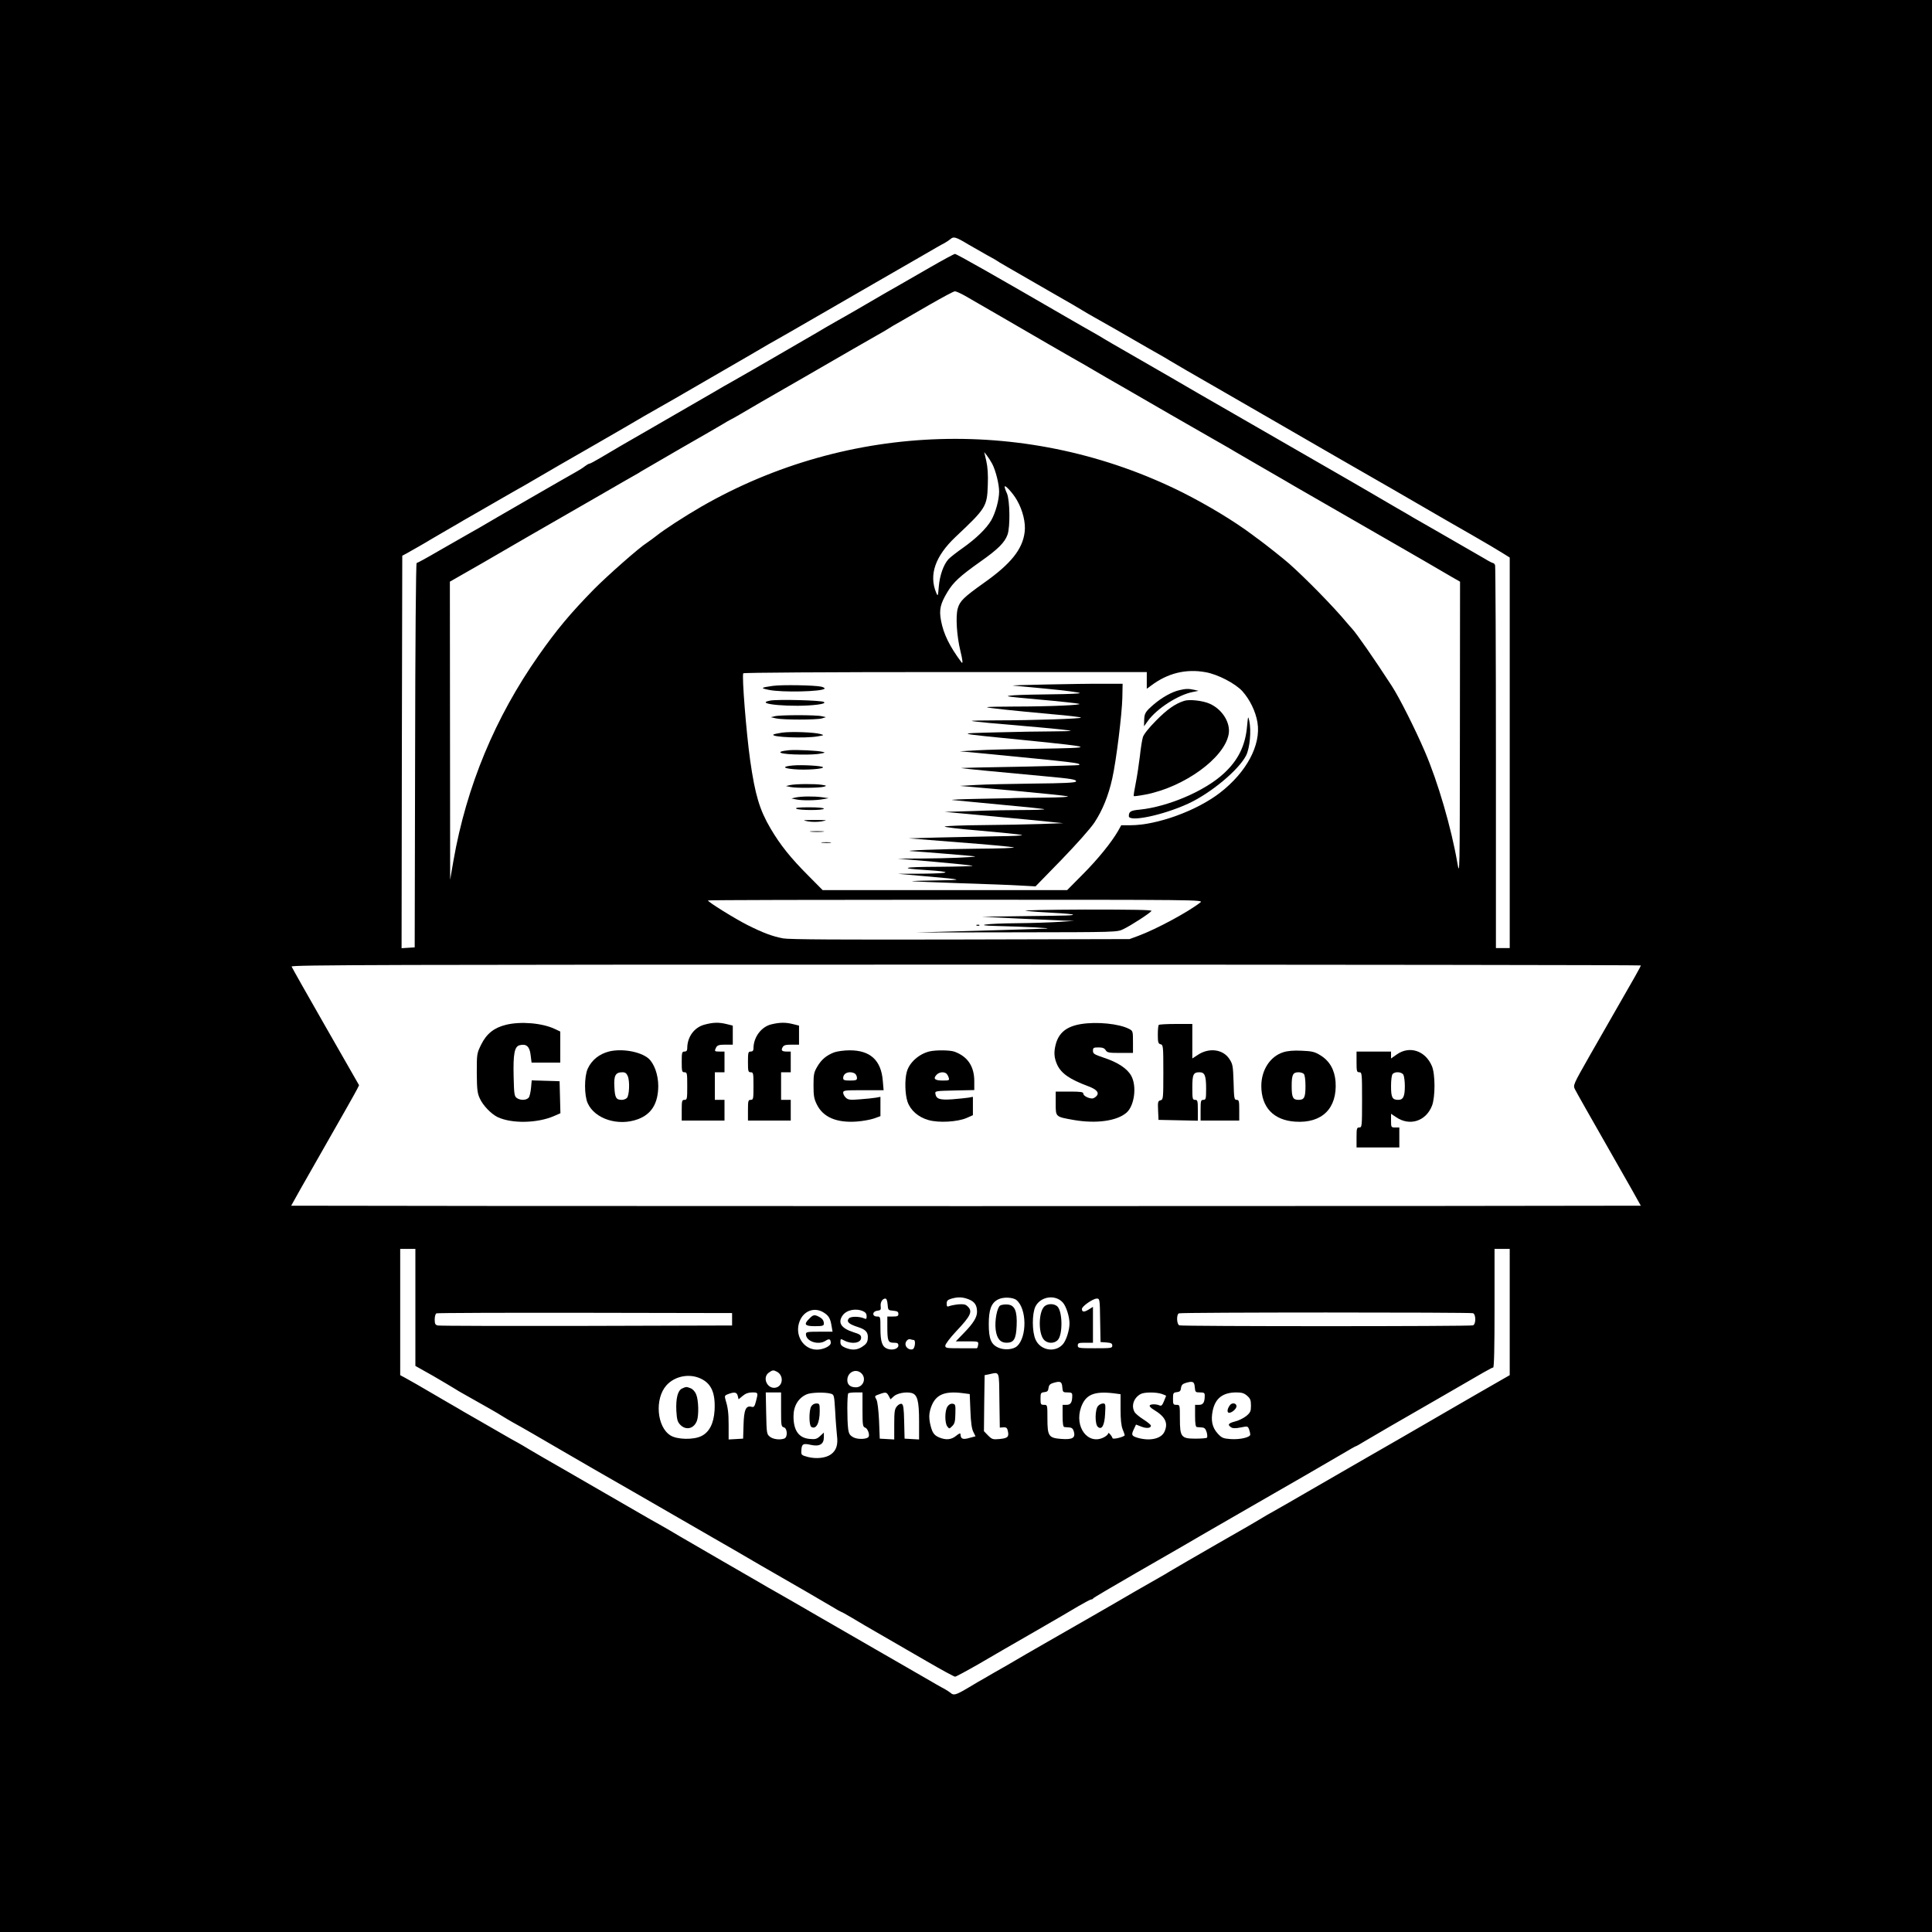 <?xml version="1.0" standalone="no"?>
<!DOCTYPE svg PUBLIC "-//W3C//DTD SVG 20010904//EN"
 "http://www.w3.org/TR/2001/REC-SVG-20010904/DTD/svg10.dtd">
<svg version="1.0" xmlns="http://www.w3.org/2000/svg"
 width="1400pt" height="1400pt" viewBox="0 0 1400 1400"
 preserveAspectRatio="xMidYMid meet">

<g transform="translate(0,1400) scale(0.1,-0.1)"
fill="#000000" stroke="none">
<path d="M0 7000 l0 -7000 7000 0 7000 0 0 7000 0 7000 -7000 0 -7000 0 0
-7000z m7018 5228 c48 -28 112 -64 142 -81 30 -16 60 -33 65 -37 10 -8 68 -41
405 -235 113 -64 210 -121 215 -125 6 -4 62 -37 125 -72 63 -35 176 -100 250
-143 74 -43 155 -89 180 -103 25 -14 61 -35 80 -47 19 -12 172 -101 340 -197
168 -97 343 -198 390 -225 47 -27 267 -154 490 -283 378 -217 460 -264 680
-392 102 -59 77 -45 285 -164 94 -54 194 -113 222 -131 l53 -33 0 -1415 0
-1415 -50 0 -50 0 0 1379 c0 759 -3 1386 -6 1395 -3 9 -10 16 -15 16 -4 0 -32
14 -61 32 -62 36 -103 60 -333 192 -93 53 -177 101 -185 106 -8 5 -62 37 -120
70 -58 34 -112 65 -120 70 -8 5 -40 24 -70 41 -30 18 -98 57 -150 87 -301 174
-482 278 -915 527 -88 50 -257 148 -375 217 -118 68 -269 155 -335 193 -66 38
-136 78 -155 90 -19 12 -55 33 -80 47 -25 14 -106 60 -180 103 -533 309 -808
465 -820 465 -6 0 -86 -43 -178 -96 -92 -53 -187 -108 -212 -122 -47 -26 -159
-91 -327 -189 -54 -31 -111 -64 -128 -73 -64 -36 -141 -81 -155 -90 -19 -11
-219 -127 -269 -156 -20 -11 -97 -56 -171 -99 -74 -42 -155 -89 -180 -103 -25
-13 -81 -46 -125 -72 -90 -52 -214 -124 -450 -260 -198 -114 -280 -161 -373
-217 -40 -24 -76 -43 -81 -43 -5 0 -19 -8 -32 -18 -13 -11 -44 -30 -69 -44
-25 -14 -160 -91 -300 -172 -140 -81 -262 -151 -270 -156 -8 -5 -40 -23 -70
-41 -30 -18 -84 -49 -120 -69 -36 -20 -136 -78 -224 -128 -87 -51 -162 -92
-167 -92 -5 0 -10 -580 -11 -1392 l-3 -1393 -48 -3 -47 -3 2 1422 3 1422 30
16 c34 19 152 86 175 101 8 5 62 36 120 70 58 33 112 65 120 70 8 5 58 33 110
63 52 30 129 74 170 98 41 24 91 52 110 63 19 10 71 40 115 66 114 67 244 142
450 260 99 57 200 115 225 130 51 31 201 117 242 140 16 8 166 95 335 193 170
98 315 182 323 187 8 5 40 23 70 41 30 18 84 49 120 69 36 20 81 46 100 57 43
25 342 197 620 358 113 65 264 152 335 193 72 42 143 83 160 91 16 9 35 22 43
29 22 20 39 15 130 -40z m-26 -371 c49 -28 454 -262 608 -352 30 -17 105 -60
165 -95 61 -34 135 -77 165 -95 30 -18 132 -77 225 -130 94 -54 238 -137 320
-185 83 -47 220 -126 305 -175 85 -48 166 -95 180 -104 14 -8 106 -62 205
-119 99 -57 194 -112 210 -122 470 -271 661 -381 780 -449 105 -60 225 -130
362 -210 l63 -36 -1 -1070 c-1 -1065 -1 -1069 -19 -965 -43 249 -140 584 -235
804 -70 163 -184 390 -240 476 -129 199 -256 381 -288 415 -6 7 -23 25 -36 41
-97 117 -299 323 -421 431 -36 32 -171 139 -215 171 -6 4 -28 20 -50 37 -132
99 -323 214 -505 306 -1107 553 -2417 514 -3489 -103 -121 -70 -269 -166 -326
-212 -22 -17 -52 -39 -67 -49 -55 -34 -286 -238 -385 -338 -171 -175 -268
-291 -400 -479 -315 -449 -522 -946 -617 -1486 l-24 -139 -1 1080 -1 1080 96
55 c53 30 113 65 133 76 20 12 169 98 331 192 162 93 399 229 525 302 127 74
243 140 259 149 17 9 35 20 40 24 6 4 137 80 291 169 154 88 294 169 310 179
17 11 37 22 45 26 8 4 38 20 65 36 74 44 203 119 465 269 129 75 291 168 360
208 69 40 150 86 180 103 30 16 66 38 80 47 14 9 50 31 80 47 30 17 129 74
220 127 91 52 172 96 180 95 8 0 40 -14 72 -32z m198 -1218 c25 -48 50 -147
50 -201 0 -60 -26 -154 -57 -208 -35 -60 -110 -133 -208 -202 -44 -31 -90 -67
-102 -80 -35 -38 -63 -116 -70 -197 -6 -73 -7 -75 -19 -46 -54 130 -7 265 141
405 220 207 228 220 233 375 3 75 -1 131 -11 175 l-15 64 19 -24 c11 -14 28
-41 39 -61z m180 -265 c41 -71 64 -164 55 -230 -15 -124 -100 -230 -294 -367
-149 -106 -176 -133 -191 -187 -16 -57 -7 -198 19 -305 17 -69 20 -100 8 -84
-86 115 -130 205 -148 302 -15 79 -5 122 47 208 43 71 90 114 235 217 130 91
180 141 200 198 20 57 17 247 -4 298 -10 21 -17 43 -17 49 0 19 61 -47 90 -99z
m1366 -1245 c88 -15 216 -82 267 -138 55 -62 96 -147 109 -226 27 -163 -79
-361 -272 -510 -170 -131 -457 -235 -649 -235 l-66 0 -24 -43 c-47 -81 -145
-203 -256 -314 l-112 -113 -886 0 -886 0 -102 103 c-129 129 -205 224 -275
343 -80 136 -112 243 -148 494 -28 199 -61 613 -50 631 3 5 597 9 1465 9
l1459 0 0 -61 0 -60 33 24 c118 89 251 122 393 96z m-37 -1668 c-91 -71 -322
-195 -449 -242 l-65 -24 -1225 -3 c-868 -2 -1242 0 -1285 8 -78 15 -143 39
-257 96 -90 45 -288 168 -288 179 0 3 808 5 1796 5 1754 0 1796 0 1773 -19z
m3191 -457 c0 -7 -58 -110 -176 -314 -39 -69 -127 -221 -194 -339 -121 -213
-122 -215 -107 -245 8 -17 119 -213 246 -435 127 -222 231 -406 231 -408 0 -1
-2200 -3 -4890 -3 -2689 0 -4890 2 -4890 3 0 2 104 186 231 408 127 222 238
418 246 435 l15 30 -242 423 c-133 232 -244 429 -247 437 -4 12 667 14 4886
14 2690 0 4891 -3 4891 -6z m-8880 -2478 l0 -424 128 -72 c70 -41 138 -81 152
-90 14 -9 50 -31 80 -47 126 -71 247 -139 270 -155 14 -9 48 -29 76 -45 47
-25 247 -141 284 -163 31 -19 547 -317 610 -352 50 -29 104 -60 300 -173 74
-43 191 -110 260 -150 69 -39 222 -128 340 -197 118 -68 269 -155 335 -193 66
-38 148 -86 183 -107 34 -21 65 -38 67 -38 3 0 38 -19 78 -43 39 -24 135 -80
212 -124 77 -45 226 -131 332 -192 105 -61 197 -111 204 -111 6 0 84 42 173
93 88 52 269 156 401 232 132 76 277 160 321 187 45 26 86 48 92 48 6 0 12 3
14 8 2 4 143 87 313 185 171 98 317 182 325 187 52 31 208 121 510 295 328
188 481 277 668 386 45 27 84 49 87 49 3 0 33 17 67 38 35 21 117 69 183 107
66 38 217 125 335 193 367 213 400 232 410 232 7 0 10 148 10 430 l0 430 55 0
55 0 0 -457 0 -458 -223 -128 c-122 -71 -229 -132 -237 -137 -8 -5 -53 -31
-100 -58 -167 -97 -278 -161 -515 -297 -132 -76 -310 -179 -395 -228 -85 -50
-191 -110 -235 -135 -44 -24 -84 -48 -90 -52 -5 -4 -149 -88 -320 -185 -170
-98 -326 -188 -345 -200 -19 -12 -55 -33 -80 -47 -25 -14 -103 -59 -175 -100
-71 -42 -205 -119 -297 -172 -93 -53 -243 -139 -335 -192 -93 -53 -226 -130
-297 -172 -72 -41 -144 -82 -160 -92 -17 -9 -70 -40 -118 -69 -91 -54 -108
-59 -130 -38 -8 6 -27 19 -43 28 -17 8 -88 49 -160 91 -71 41 -222 128 -335
193 -113 65 -306 177 -430 248 -124 72 -254 147 -290 167 -36 20 -90 51 -120
69 -70 41 -53 31 -277 160 -105 61 -243 141 -305 177 -62 37 -131 77 -153 89
-22 12 -84 47 -137 78 -195 113 -287 166 -523 302 -132 75 -260 150 -285 165
-25 16 -61 36 -80 47 -19 10 -69 38 -110 62 -41 24 -118 68 -170 98 -52 30
-102 58 -110 63 -8 5 -62 37 -120 70 -58 34 -112 65 -120 70 -54 32 -151 88
-183 105 l-37 20 0 457 0 458 55 0 55 0 0 -424z m4011 58 c42 -17 59 -43 59
-90 0 -40 -28 -84 -93 -151 l-61 -63 82 0 c83 0 83 0 80 -25 -2 -14 -6 -25
-10 -25 -5 0 -57 0 -118 0 -102 0 -110 1 -110 19 0 11 35 57 78 103 108 114
123 146 82 183 -15 14 -30 16 -67 13 -27 -3 -56 -9 -65 -13 -15 -6 -18 -2 -18
19 0 20 7 27 33 35 49 14 82 13 128 -5z m345 -5 c75 -62 77 -267 4 -334 -27
-24 -89 -30 -132 -12 -56 23 -73 64 -73 172 0 105 18 154 68 179 36 19 108 16
133 -5z m335 -17 c25 -27 49 -103 49 -152 0 -49 -24 -125 -49 -152 -56 -62
-162 -44 -197 35 -26 57 -26 187 -1 239 37 74 144 90 198 30z m-1269 -14 c3
-42 4 -43 41 -46 29 -3 37 -7 37 -23 0 -16 -7 -19 -40 -19 l-40 0 0 -72 c0
-105 5 -118 46 -118 27 0 34 -4 34 -20 0 -24 -42 -37 -79 -24 -38 14 -51 49
-51 147 0 86 0 87 -25 87 -37 0 -35 38 3 42 23 3 27 7 24 31 -4 30 12 57 34
57 8 0 14 -16 16 -42z m1540 -115 l3 -158 43 -3 c34 -3 42 -7 42 -23 0 -18 -8
-19 -125 -19 -118 0 -125 1 -125 20 0 18 7 20 55 20 l55 0 0 130 0 130 -32
-20 c-33 -20 -48 -18 -48 5 0 19 79 74 107 75 22 0 23 -2 25 -157z m-2005 57
c38 -23 50 -43 59 -99 l7 -41 -97 0 c-86 0 -96 -2 -96 -18 0 -52 90 -82 142
-48 27 18 38 13 38 -16 0 -22 -54 -48 -100 -48 -100 0 -165 108 -125 207 30
75 107 103 172 63z m288 8 c17 -7 25 -19 25 -36 0 -19 -3 -23 -17 -16 -37 16
-99 16 -112 0 -19 -23 -1 -41 65 -62 60 -19 77 -39 72 -87 -2 -23 -12 -38 -37
-54 -39 -27 -77 -29 -126 -9 -27 12 -35 21 -35 41 0 25 1 25 30 10 55 -28 120
-17 120 21 0 19 -9 26 -55 40 -90 29 -116 69 -79 122 28 40 97 54 149 30z
m-950 -58 l0 -45 -1055 -3 c-580 -1 -1065 0 -1077 3 -19 4 -23 12 -23 44 0 22
6 42 13 44 6 3 491 5 1077 4 l1065 -2 0 -45z m5369 44 c22 -8 22 -80 0 -88
-20 -8 -2108 -8 -2128 0 -20 7 -22 80 -3 87 18 8 2112 8 2131 1z m-4053 -194
c16 0 10 -60 -7 -67 -21 -8 -48 9 -52 31 -5 22 18 48 35 41 8 -3 19 -5 24 -5z
m-991 -230 c50 -27 45 -102 -7 -115 -62 -15 -103 73 -51 109 26 19 33 19 58 6z
m618 -18 c30 -39 3 -95 -46 -95 -40 0 -62 19 -62 52 0 62 70 90 108 43z m994
-189 l3 -198 26 2 c22 1 28 -4 33 -30 8 -40 -2 -49 -63 -55 -46 -4 -53 -2 -81
26 l-30 31 2 203 3 203 30 6 c81 17 74 33 77 -188z m-2166 158 c79 -36 109
-105 102 -232 -6 -94 -38 -157 -95 -185 -57 -29 -176 -26 -224 4 -100 61 -116
267 -30 363 60 67 164 88 247 50z m2622 -64 c3 -35 5 -37 38 -37 29 0 34 -4
34 -22 0 -50 -11 -68 -41 -68 l-29 0 0 -80 c0 -57 4 -80 13 -81 6 -1 23 -2 36
-3 18 -1 27 -9 33 -31 12 -45 -11 -58 -92 -52 -91 7 -100 20 -100 148 0 99 0
99 -25 99 -23 0 -25 4 -25 44 0 41 2 45 28 48 21 2 28 9 30 30 3 21 11 30 35
37 51 15 62 10 65 -32z m960 0 c3 -35 5 -37 38 -37 29 0 34 -4 34 -22 0 -50
-11 -68 -41 -68 l-29 0 0 -80 c0 -57 4 -80 13 -81 6 -1 23 -2 37 -3 18 -1 26
-9 34 -34 5 -18 6 -36 2 -40 -4 -4 -41 -7 -83 -7 -104 0 -113 12 -113 146 0
99 0 99 -25 99 -23 0 -25 4 -25 44 0 41 2 45 28 48 21 2 28 9 30 30 3 21 11
30 35 37 51 15 62 10 65 -32z m-3312 -62 l6 -25 30 25 c20 17 42 25 69 25 43
0 44 -1 27 -65 -10 -38 -15 -44 -33 -39 -40 10 -54 -22 -57 -131 l-3 -100 -52
-3 -53 -3 0 103 c0 93 -5 128 -25 194 -5 18 -1 24 22 32 46 17 62 14 69 -13z
m314 -99 c0 -115 1 -124 20 -129 26 -7 29 -71 4 -81 -31 -12 -82 -6 -105 13
-23 18 -24 25 -27 170 l-3 151 55 0 56 0 0 -124z m360 115 c24 -7 25 -10 32
-126 3 -66 10 -146 13 -177 9 -68 -5 -109 -44 -137 -37 -27 -106 -34 -166 -19
-48 13 -50 15 -48 47 2 47 12 54 68 41 63 -14 95 4 95 55 l0 34 -27 -25 c-24
-22 -35 -25 -76 -21 -79 7 -117 61 -117 164 0 74 34 132 95 159 31 14 132 17
175 5z m230 -115 c0 -113 2 -125 19 -131 18 -5 35 -51 25 -67 -12 -18 -78 -20
-109 -4 -27 15 -34 25 -39 63 -8 61 -8 248 1 256 3 4 28 7 55 7 l48 0 0 -124z
m190 99 l13 -25 23 21 c24 23 88 35 129 25 43 -11 55 -57 55 -206 l0 -131 -52
3 -53 3 -3 123 c-2 98 -6 124 -18 129 -8 3 -23 -4 -34 -17 -17 -20 -20 -38
-20 -132 l0 -109 -52 3 -53 3 -5 130 c-4 78 -11 139 -19 153 -15 27 -15 26 24
40 44 16 50 14 65 -13z m542 19 l45 -6 5 -122 c3 -84 10 -130 21 -152 l16 -32
-45 -12 c-48 -14 -63 -7 -64 28 0 9 -11 4 -31 -12 -35 -29 -73 -33 -124 -12
-39 17 -51 36 -66 104 -7 37 -7 62 1 93 30 110 95 143 242 123z m1086 0 l52
-7 0 -109 c0 -74 5 -120 15 -145 8 -19 15 -39 15 -43 0 -11 -84 -33 -88 -22
-6 19 -31 47 -32 35 0 -7 -13 -19 -30 -28 -115 -60 -217 74 -166 218 33 91 93
117 234 101z m351 -5 c17 -6 31 -12 31 -14 0 -1 -7 -19 -16 -40 -12 -29 -19
-35 -32 -29 -25 11 -66 10 -71 -1 -3 -5 10 -19 29 -30 85 -51 107 -97 78 -160
-23 -50 -102 -69 -190 -45 -48 14 -52 21 -32 63 l16 34 39 -15 c38 -15 69 -11
69 7 0 6 -24 26 -54 45 -30 19 -60 44 -65 55 -25 45 -5 102 44 129 26 15 113
15 154 1z m618 -13 c23 -20 28 -32 28 -71 0 -41 -4 -51 -34 -76 -19 -15 -56
-34 -83 -40 -49 -13 -55 -24 -25 -43 11 -7 32 -7 67 0 50 10 52 10 61 -13 5
-13 9 -31 9 -38 0 -21 -75 -38 -144 -33 -52 4 -63 8 -92 40 -40 44 -51 95 -36
167 19 88 72 130 169 131 41 0 58 -5 80 -24z"/>
<path d="M7585 9040 c-143 -3 -253 -6 -245 -8 8 -1 119 -11 245 -23 127 -12
234 -26 240 -31 5 -4 -81 -8 -190 -9 -110 -1 -238 -4 -285 -7 -82 -7 -75 -8
179 -31 146 -13 276 -27 290 -31 35 -9 -216 -20 -468 -20 -112 0 -202 -2 -199
-5 5 -5 182 -24 478 -51 107 -9 199 -20 203 -24 10 -8 -346 -20 -606 -20 -105
0 -188 -2 -186 -4 2 -2 60 -9 129 -15 69 -6 228 -20 354 -31 127 -11 232 -23
235 -25 2 -3 -58 -5 -135 -5 -76 0 -258 -3 -404 -7 -301 -8 -312 -5 220 -58
505 -51 509 -54 74 -61 -170 -2 -365 -7 -434 -11 l-125 -7 140 -13 c710 -69
740 -72 724 -87 -2 -2 -197 -7 -434 -12 -236 -4 -425 -8 -420 -10 10 -3 277
-29 605 -59 198 -18 232 -24 227 -38 -3 -9 -88 -13 -303 -15 -164 -2 -353 -6
-419 -10 l-120 -7 375 -33 c206 -19 389 -38 405 -42 18 -5 -47 -9 -170 -10
-110 -1 -220 -2 -245 -4 -25 -1 -135 -3 -245 -5 -110 -2 -189 -6 -175 -8 14
-2 168 -16 344 -33 175 -16 321 -31 324 -34 3 -3 -75 -6 -174 -6 -98 -1 -213
-2 -254 -4 -41 -2 -124 -4 -185 -6 l-110 -3 130 -12 c72 -7 211 -20 310 -29
99 -9 234 -22 300 -29 l120 -12 -165 -6 c-91 -3 -280 -7 -420 -8 -140 -1 -263
-6 -274 -10 -10 -4 104 -18 254 -30 149 -13 286 -27 303 -31 19 -5 -59 -9
-183 -10 -118 -2 -309 -6 -425 -9 l-210 -6 365 -29 c201 -15 379 -32 395 -36
17 -5 -97 -9 -265 -10 -258 -2 -569 -14 -470 -18 58 -3 460 -36 457 -38 -6 -6
-206 -14 -372 -15 l-190 -1 268 -23 c148 -13 271 -26 275 -29 3 -3 -109 -6
-249 -7 -260 -1 -295 -11 -83 -24 190 -12 178 -24 -26 -26 l-185 -1 205 -18
c278 -24 284 -27 70 -30 -102 -1 -178 -4 -170 -6 8 -1 164 -8 345 -14 182 -6
379 -13 439 -17 l110 -6 189 194 c109 113 209 225 238 269 58 88 101 193 129
319 29 129 70 464 73 584 l2 102 -145 0 c-80 1 -262 -2 -405 -5z"/>
<path d="M5601 9030 c-90 -13 -93 -16 -30 -29 95 -20 390 -13 404 9 3 4 -8 10
-23 14 -49 11 -286 15 -351 6z"/>
<path d="M8547 8999 c-56 -13 -126 -52 -187 -104 -62 -54 -68 -64 -69 -119
l-1 -39 28 39 c65 90 221 190 327 210 l40 8 -30 7 c-40 9 -63 9 -108 -2z"/>
<path d="M5580 8923 c-130 -25 173 -51 344 -29 44 6 55 11 47 19 -12 12 -339
21 -391 10z"/>
<path d="M8580 8921 c-65 -21 -122 -61 -201 -141 -53 -53 -91 -101 -97 -121
-6 -19 -16 -81 -22 -139 -7 -58 -20 -145 -30 -195 -10 -49 -17 -92 -14 -94 2
-2 42 3 88 12 279 55 567 264 599 435 16 83 -45 182 -138 223 -49 22 -148 33
-185 20z"/>
<path d="M5615 8810 l-30 -7 40 -9 c51 -11 290 -11 330 0 l30 9 -30 7 c-39 10
-301 10 -340 0z"/>
<path d="M9037 8740 c-12 -142 -64 -248 -168 -344 -136 -127 -404 -242 -611
-263 -65 -6 -78 -14 -78 -47 0 -45 246 6 429 90 165 76 367 244 421 350 27 55
38 176 23 249 -9 39 -9 38 -16 -35z"/>
<path d="M5667 8691 c-32 -5 -60 -11 -63 -14 -19 -19 229 -29 321 -13 48 8 49
9 20 17 -45 13 -213 19 -278 10z"/>
<path d="M5720 8564 c-120 -12 -67 -31 85 -32 55 -1 118 2 140 7 36 6 37 8 15
13 -35 9 -186 16 -240 12z"/>
<path d="M5745 8453 c-78 -7 -74 -20 8 -27 82 -8 223 2 210 15 -10 10 -152 18
-218 12z"/>
<path d="M5725 8311 l-30 -7 34 -7 c42 -9 208 -7 241 2 23 7 21 8 -15 14 -49
8 -189 7 -230 -2z"/>
<path d="M5765 8221 l-30 -7 34 -7 c42 -9 144 -8 196 2 l40 7 -49 7 c-58 8
-149 7 -191 -2z"/>
<path d="M5770 8140 c20 -13 200 -13 200 0 0 6 -42 10 -107 10 -74 0 -103 -3
-93 -10z"/>
<path d="M5854 8048 c31 -5 69 -5 100 0 47 9 43 10 -49 10 -90 0 -95 -1 -51
-10z"/>
<path d="M5878 7973 c23 -2 61 -2 85 0 23 2 4 4 -43 4 -47 0 -66 -2 -42 -4z"/>
<path d="M5958 7893 c18 -2 45 -2 60 0 15 2 0 4 -33 4 -33 0 -45 -2 -27 -4z"/>
<path d="M7435 7400 c33 -5 124 -11 203 -15 79 -4 140 -10 138 -13 -7 -6 -22
-7 -376 -11 l-285 -4 260 -13 c143 -6 294 -13 335 -15 l75 -2 -105 -7 c-58 -4
-197 -9 -310 -10 -224 -2 -327 -16 -150 -20 206 -5 424 -16 360 -19 -36 -2
-263 -9 -505 -16 l-440 -12 730 1 c727 1 730 1 775 23 55 26 195 117 204 132
5 8 -130 10 -481 10 -275 -1 -462 -5 -428 -9z"/>
<path d="M7078 7293 c7 -3 16 -2 19 1 4 3 -2 6 -13 5 -11 0 -14 -3 -6 -6z"/>
<path d="M3667 6574 c-86 -21 -141 -64 -180 -143 -32 -65 -32 -68 -32 -206 1
-119 4 -147 22 -185 23 -51 82 -112 129 -135 102 -48 285 -45 407 7 l48 21 -3
116 -3 116 -101 3 -101 3 -5 -55 c-3 -30 -10 -62 -17 -70 -17 -20 -61 -21 -87
-2 -17 13 -19 29 -22 154 -4 165 6 219 44 228 48 12 72 -9 79 -70 l7 -56 104
0 104 0 0 113 0 112 -38 18 c-92 44 -248 57 -355 31z"/>
<path d="M5105 6575 c-75 -20 -125 -89 -125 -172 0 -16 -6 -23 -20 -23 -18 0
-20 -7 -20 -75 0 -68 2 -75 20 -75 19 0 20 -7 20 -100 0 -93 -1 -100 -20 -100
-18 0 -20 -7 -20 -75 l0 -75 155 0 155 0 0 75 0 75 -35 0 -35 0 0 100 0 100
35 0 35 0 0 75 0 75 -35 0 c-38 0 -40 2 -25 31 9 15 22 19 65 19 l55 0 0 69 0
69 -44 11 c-57 14 -98 13 -161 -4z"/>
<path d="M5593 6578 c-75 -16 -133 -93 -133 -175 0 -16 -6 -23 -20 -23 -18 0
-20 -7 -20 -75 0 -68 2 -75 20 -75 19 0 20 -7 20 -100 0 -93 -1 -100 -20 -100
-18 0 -20 -7 -20 -75 l0 -75 155 0 155 0 0 75 0 75 -35 0 -35 0 0 100 0 100
35 0 35 0 0 75 0 75 -28 0 c-36 0 -44 8 -31 31 8 15 21 19 64 19 l55 0 0 69 0
69 -44 11 c-52 13 -94 13 -153 -1z"/>
<path d="M7832 6579 c-102 -17 -158 -61 -181 -144 -16 -59 -13 -100 10 -151
30 -63 90 -105 224 -155 63 -23 84 -49 59 -73 -8 -9 -22 -16 -29 -16 -28 0
-65 20 -65 35 0 12 -17 15 -100 15 l-100 0 0 -85 c0 -100 -3 -97 132 -121 163
-28 313 -7 382 54 57 51 75 192 33 267 -29 52 -97 97 -197 130 -71 24 -80 29
-80 51 0 21 4 24 40 24 29 0 43 -5 52 -20 11 -18 24 -20 105 -20 l93 0 0 80
c0 77 -1 80 -28 94 -73 38 -235 54 -350 35z"/>
<path d="M8397 6573 c-4 -3 -7 -35 -7 -71 0 -55 3 -65 20 -69 19 -5 20 -14 20
-203 0 -191 -1 -198 -20 -203 -19 -5 -21 -12 -18 -74 l3 -68 143 -3 142 -3 0
76 c0 68 -2 75 -20 75 -18 0 -20 7 -20 88 0 96 7 112 52 112 38 0 48 -24 48
-119 0 -74 -2 -81 -20 -81 -18 0 -20 -7 -20 -75 l0 -75 140 0 140 0 0 75 c0
67 -2 75 -19 75 -17 0 -19 10 -22 128 -4 120 -6 131 -31 169 -46 70 -147 83
-228 29 l-40 -26 0 125 0 125 -118 0 c-65 0 -122 -3 -125 -7z"/>
<path d="M4415 6381 c-72 -18 -127 -62 -156 -125 -26 -57 -26 -195 0 -251 52
-114 222 -168 364 -115 99 37 146 115 147 240 0 83 -30 165 -72 201 -59 49
-190 72 -283 50z m134 -179 c16 -38 11 -140 -6 -158 -8 -8 -24 -14 -36 -14
-43 0 -51 15 -55 93 -5 83 8 107 58 107 21 0 30 -7 39 -28z"/>
<path d="M6047 6375 c-58 -22 -94 -52 -124 -103 -25 -42 -28 -57 -28 -137 0
-75 4 -98 24 -138 45 -93 144 -135 291 -124 41 3 96 13 123 22 l47 17 0 70 0
70 -32 -6 c-18 -3 -70 -9 -116 -12 -71 -6 -85 -4 -102 11 -11 10 -20 26 -20
37 0 17 11 18 146 18 l147 0 -6 69 c-12 149 -92 221 -242 220 -38 0 -87 -7
-108 -14z m151 -157 c7 -7 12 -20 12 -30 0 -15 -9 -18 -50 -18 -41 0 -50 3
-50 18 0 25 20 42 50 42 14 0 31 -5 38 -12z"/>
<path d="M6735 6381 c-77 -19 -146 -81 -164 -148 -16 -56 -13 -163 5 -216 21
-62 77 -112 151 -133 74 -22 212 -14 278 15 l45 20 0 67 0 66 -32 -6 c-18 -3
-71 -8 -118 -12 -91 -6 -116 2 -122 41 -3 19 3 20 140 23 l142 3 0 64 c0 108
-48 179 -143 214 -32 12 -136 13 -182 2z m121 -159 c6 -4 14 -17 18 -29 7 -22
5 -23 -43 -23 -57 0 -71 13 -45 41 17 19 50 25 70 11z"/>
<path d="M9299 6375 c-95 -30 -159 -129 -159 -244 0 -155 89 -249 246 -259
195 -13 305 97 292 290 -7 86 -43 150 -110 191 -41 25 -59 30 -135 33 -60 3
-103 -1 -134 -11z m149 -157 c7 -7 12 -42 12 -88 0 -83 -9 -100 -50 -100 -41
0 -50 17 -50 100 0 83 9 100 50 100 14 0 31 -5 38 -12z"/>
<path d="M10123 6360 l-43 -30 0 25 0 25 -125 0 -125 0 0 -75 c0 -68 2 -75 20
-75 19 0 20 -7 20 -200 0 -193 -1 -200 -20 -200 -18 0 -20 -7 -20 -72 l0 -73
155 0 155 0 0 73 0 72 -30 0 c-29 0 -30 1 -30 50 l0 49 36 -24 c99 -68 217
-30 261 83 24 63 24 229 -1 287 -47 111 -161 149 -253 85z m47 -149 c5 -11 10
-47 10 -81 0 -76 -12 -100 -48 -100 -43 0 -52 17 -52 100 0 46 5 81 12 88 19
19 66 15 78 -7z"/>
<path d="M7248 4540 c-23 -14 -41 -111 -33 -175 8 -64 33 -95 79 -95 53 0 69
27 73 123 5 107 -14 151 -67 154 -19 2 -43 -2 -52 -7z"/>
<path d="M7565 4530 c-39 -43 -41 -187 -3 -235 25 -32 77 -34 104 -4 35 39 34
200 -2 240 -23 25 -76 25 -99 -1z"/>
<path d="M5865 4445 c-43 -42 -34 -55 40 -55 55 0 65 3 65 18 0 23 -10 37 -37
51 -31 16 -41 14 -68 -14z"/>
<path d="M4942 3938 c-31 -15 -45 -71 -41 -161 4 -63 8 -80 28 -101 41 -43 99
-30 121 28 15 40 12 151 -5 191 -8 21 -25 39 -40 45 -31 12 -33 12 -63 -2z"/>
<path d="M5878 3808 c-17 -32 -16 -137 1 -148 35 -21 61 28 61 116 0 51 -2 54
-25 54 -15 0 -29 -9 -37 -22z"/>
<path d="M6866 3808 c-20 -28 -21 -117 -2 -144 15 -19 15 -19 36 2 18 17 22
34 23 90 2 64 0 69 -20 72 -13 2 -27 -5 -37 -20z"/>
<path d="M7957 3812 c-23 -25 -24 -134 -1 -152 28 -24 48 11 52 95 4 69 3 75
-15 75 -11 0 -27 -8 -36 -18z"/>
<path d="M8913 3818 c-17 -22 -23 -47 -12 -54 16 -9 59 24 59 46 0 23 -32 28
-47 8z"/>
</g>
</svg>
